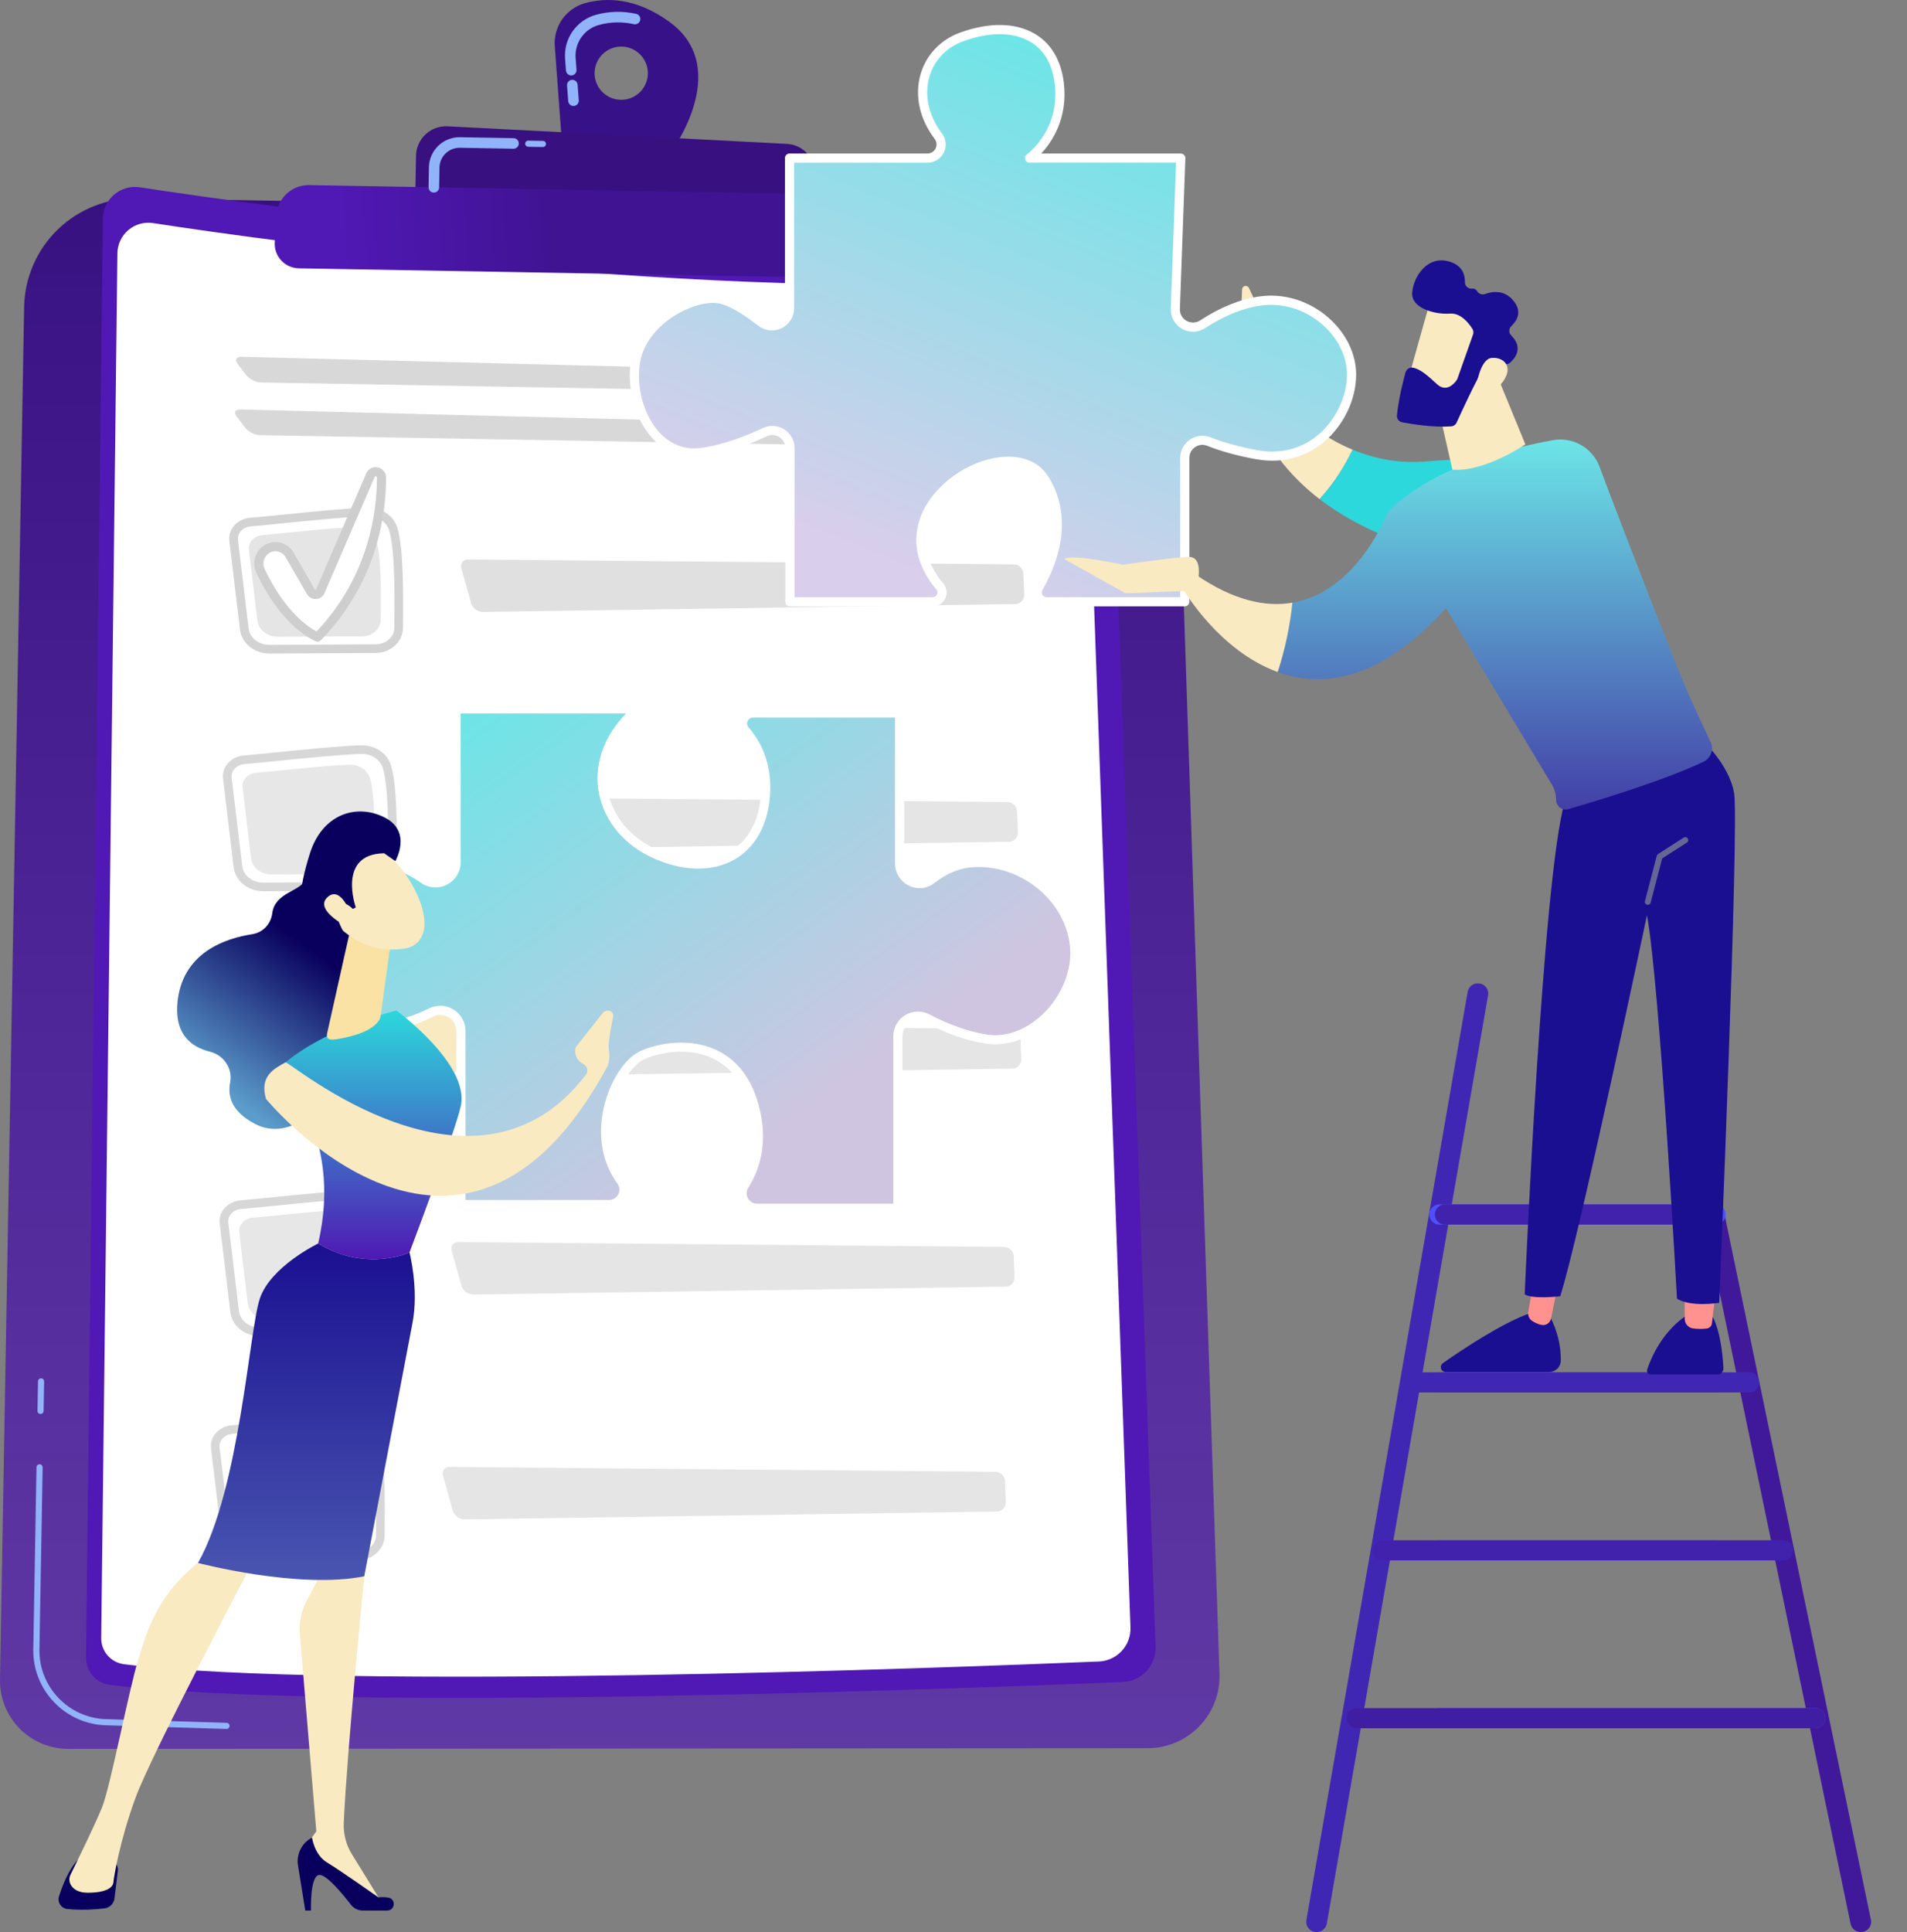 <svg width="390" height="395" viewBox="0 0 390 395" fill="none" xmlns="http://www.w3.org/2000/svg">
<rect x="0" y="0" width="390" height="395" fill="#808080" stroke="none"/>
<g clip-path="url(#clip0_423:144)">
<path d="M27.973 40.545L220.496 43.922C225.61 44.012 230.495 46.06 234.14 49.644C237.785 53.228 239.913 58.074 240.083 63.181L249.393 342.234C249.458 344.203 249.127 346.166 248.418 348.004C247.709 349.843 246.638 351.52 245.267 352.936C243.896 354.353 242.254 355.479 240.438 356.249C238.623 357.019 236.671 357.416 234.698 357.417L13.971 357.558C12.116 357.56 10.279 357.191 8.568 356.476C6.857 355.76 5.306 354.711 4.005 353.39C2.705 352.068 1.681 350.501 0.993 348.78C0.306 347.06 -0.031 345.219 0.001 343.366L4.934 62.767C4.985 59.797 5.622 56.866 6.808 54.142C7.994 51.417 9.705 48.953 11.845 46.889C13.984 44.825 16.509 43.203 19.277 42.114C22.044 41.026 24.999 40.493 27.973 40.545Z" fill="url(#paint0_linear_423:144)"/>
<path d="M46.298 353.48L21.613 352.729C13.304 352.475 6.663 345.516 6.809 337.213L7.463 299.978C7.465 299.895 7.482 299.814 7.515 299.738C7.548 299.663 7.596 299.594 7.655 299.537C7.715 299.48 7.785 299.435 7.862 299.404C7.939 299.374 8.021 299.359 8.103 299.361C8.269 299.366 8.427 299.435 8.542 299.555C8.658 299.674 8.722 299.834 8.721 300L8.066 337.234C7.925 344.855 14.027 351.24 21.652 351.473L46.337 352.225C46.419 352.227 46.501 352.246 46.576 352.28C46.651 352.313 46.719 352.362 46.776 352.422C46.832 352.482 46.877 352.553 46.906 352.63C46.935 352.707 46.948 352.789 46.946 352.872C46.943 352.954 46.925 353.035 46.891 353.11C46.857 353.186 46.809 353.253 46.748 353.31C46.688 353.366 46.618 353.411 46.54 353.44C46.463 353.469 46.381 353.483 46.298 353.48Z" fill="#91B3FA"/>
<path d="M8.275 289.082C8.11 289.078 7.953 289.008 7.838 288.889C7.724 288.77 7.661 288.61 7.664 288.444L7.77 282.414C7.771 282.331 7.789 282.25 7.821 282.174C7.854 282.099 7.902 282.03 7.961 281.973C8.021 281.915 8.091 281.87 8.168 281.84C8.245 281.81 8.327 281.796 8.41 281.797C8.576 281.801 8.733 281.87 8.849 281.99C8.964 282.109 9.027 282.269 9.024 282.435L8.918 288.466C8.917 288.548 8.899 288.63 8.867 288.705C8.834 288.781 8.786 288.85 8.727 288.907C8.667 288.964 8.597 289.009 8.52 289.039C8.443 289.069 8.361 289.084 8.278 289.082H8.275Z" fill="#91B3FA"/>
<path d="M28.605 38.295C54.832 42.318 145.047 54.918 219.896 50.498C220.705 50.447 221.517 50.56 222.283 50.828C223.048 51.097 223.752 51.516 224.353 52.06C224.954 52.605 225.44 53.264 225.782 53.999C226.123 54.734 226.314 55.53 226.343 56.34L236.321 336.649C236.387 338.495 235.72 340.292 234.464 341.648C233.208 343.004 231.466 343.808 229.618 343.884C198.147 345.191 68.546 350.104 22.456 344.463C21.101 344.296 19.856 343.635 18.958 342.608C18.061 341.581 17.575 340.259 17.592 338.896L21.03 44.715C21.04 43.775 21.253 42.847 21.654 41.996C22.054 41.144 22.633 40.389 23.351 39.78C24.069 39.171 24.91 38.724 25.816 38.468C26.723 38.211 27.674 38.153 28.605 38.295Z" fill="#5018B4"/>
<path d="M31.292 45.609C56.533 49.48 143.35 61.606 215.38 57.352C216.159 57.304 216.94 57.413 217.677 57.672C218.413 57.93 219.091 58.333 219.669 58.857C220.247 59.381 220.715 60.015 221.044 60.722C221.373 61.429 221.557 62.195 221.585 62.975L231.193 332.728C231.257 334.504 230.614 336.234 229.405 337.538C228.196 338.843 226.52 339.617 224.742 339.691C194.456 340.949 69.746 345.676 25.38 340.247C24.076 340.086 22.876 339.45 22.012 338.46C21.149 337.471 20.681 336.197 20.699 334.884L24.008 51.779C24.02 50.875 24.225 49.984 24.611 49.166C24.996 48.348 25.553 47.622 26.243 47.037C26.934 46.452 27.742 46.022 28.613 45.776C29.483 45.529 30.397 45.472 31.292 45.609Z" fill="white"/>
<path opacity="0.6" d="M212.914 80.994C213.155 81.001 213.394 80.958 213.617 80.867C213.84 80.777 214.042 80.641 214.21 80.469C214.377 80.296 214.507 80.091 214.591 79.865C214.675 79.64 214.711 79.4 214.697 79.159V79.018C214.665 78.513 214.446 78.037 214.083 77.683C213.721 77.329 213.24 77.122 212.733 77.1L49.315 72.946C48.285 72.919 47.956 73.567 48.583 74.382L50.348 76.678C50.983 77.494 52.333 78.177 53.364 78.196L212.914 80.994Z" fill="#BEBEBE"/>
<path opacity="0.6" d="M49.125 83.717C48.095 83.69 47.766 84.338 48.393 85.153L50.158 87.45C50.787 88.272 52.143 88.95 53.175 88.967L212.723 91.765C212.964 91.772 213.204 91.729 213.427 91.639C213.65 91.549 213.852 91.413 214.02 91.24C214.188 91.068 214.318 90.862 214.402 90.637C214.486 90.411 214.522 90.171 214.508 89.93V89.789C214.475 89.284 214.257 88.808 213.894 88.454C213.531 88.1 213.051 87.893 212.544 87.871L49.125 83.717Z" fill="#BEBEBE"/>
<path d="M75.589 182.101H75.528L53.859 182.215C50.735 182.23 48.127 180.121 47.783 177.308L45.614 159.177C45.551 158.639 45.599 158.093 45.754 157.574C45.909 157.054 46.168 156.572 46.516 156.155C46.928 155.664 47.435 155.261 48.007 154.969C48.578 154.676 49.202 154.501 49.842 154.453C51.669 154.302 54.182 154.051 56.949 153.775C62.972 153.172 69.799 152.489 73.813 152.38H73.902C76.775 152.338 79.271 154.051 79.995 156.57C81.189 160.729 81.206 168.626 81.115 177.034C81.085 179.795 78.613 182.055 75.589 182.101ZM49.994 156.215C49.591 156.242 49.197 156.35 48.836 156.531C48.474 156.713 48.153 156.964 47.891 157.272C47.695 157.505 47.548 157.775 47.46 158.066C47.371 158.357 47.342 158.663 47.375 158.965L49.551 177.096C49.78 179.018 51.63 180.458 53.854 180.447L75.526 180.334H75.568C77.639 180.303 79.333 178.821 79.353 177.016C79.442 168.738 79.428 160.983 78.301 157.052C77.802 155.311 75.899 154.04 73.868 154.144C69.912 154.252 62.828 154.961 57.131 155.53C54.353 155.812 51.828 156.061 49.994 156.213V156.215Z" fill="#D7D7D7"/>
<path opacity="0.6" d="M52.344 158.003C56.891 157.625 66.77 156.474 71.461 156.346C73.449 156.292 75.211 157.467 75.7 159.181C76.655 162.512 76.633 169.182 76.567 175.336C76.547 177.18 74.872 178.675 72.806 178.687L55.488 178.777C53.359 178.788 51.569 177.366 51.342 175.477L49.605 160.989C49.429 159.49 50.659 158.143 52.344 158.003Z" fill="#D7D7D7"/>
<path opacity="0.6" d="M94.426 162.975C93.395 162.966 92.779 163.771 93.056 164.761L95.062 171.928C95.344 172.916 96.411 173.719 97.441 173.705L206.353 172.092C206.597 172.088 206.837 172.035 207.061 171.937C207.284 171.839 207.486 171.698 207.654 171.521C207.822 171.344 207.953 171.136 208.04 170.908C208.127 170.68 208.167 170.437 208.158 170.193L207.999 165.865C207.974 165.363 207.76 164.889 207.4 164.538C207.039 164.188 206.559 163.987 206.056 163.977L94.426 162.975Z" fill="#D3D3D3"/>
<path d="M76.882 133.503H76.823L55.151 133.617C52.027 133.633 49.419 131.523 49.076 128.71L46.907 110.579C46.844 110.041 46.892 109.495 47.047 108.976C47.202 108.456 47.461 107.974 47.809 107.557C48.222 107.068 48.729 106.666 49.3 106.375C49.871 106.084 50.495 105.91 51.135 105.864C52.961 105.712 55.475 105.46 58.241 105.184C64.265 104.581 71.092 103.898 75.107 103.789H75.195C78.067 103.747 80.564 105.46 81.289 107.979C82.481 112.139 82.498 120.033 82.409 128.443C82.378 131.197 79.906 133.458 76.882 133.503ZM51.281 107.617C50.878 107.644 50.484 107.752 50.123 107.933C49.761 108.115 49.44 108.367 49.178 108.674C48.981 108.907 48.835 109.177 48.746 109.468C48.658 109.759 48.63 110.065 48.663 110.367L50.842 128.494C51.072 130.416 52.922 131.856 55.146 131.844L76.817 131.732H76.859C78.932 131.7 80.625 130.219 80.644 128.412C80.734 120.136 80.719 112.381 79.592 108.449C79.093 106.709 77.19 105.438 75.16 105.542C71.204 105.649 64.119 106.359 58.422 106.928C55.646 107.212 53.115 107.466 51.281 107.617Z" fill="#D3D3D3"/>
<path opacity="0.6" d="M53.637 109.405C58.189 109.027 68.063 107.877 72.754 107.748C74.742 107.694 76.504 108.869 76.992 110.583C77.948 113.915 77.926 120.584 77.86 126.738C77.84 128.582 76.164 130.078 74.099 130.089L56.781 130.179C54.651 130.19 52.861 128.768 52.635 126.88L50.9 112.391C50.721 110.892 51.951 109.545 53.637 109.405Z" fill="#D3D3D3"/>
<path opacity="0.6" d="M95.719 114.381C94.688 114.373 94.072 115.176 94.349 116.168L96.355 123.334C96.638 124.322 97.704 125.125 98.734 125.11L207.646 123.498C207.89 123.494 208.13 123.442 208.354 123.344C208.577 123.246 208.779 123.104 208.947 122.927C209.115 122.751 209.246 122.542 209.333 122.314C209.42 122.086 209.46 121.844 209.451 121.6L209.292 117.272C209.268 116.769 209.054 116.295 208.693 115.945C208.332 115.594 207.852 115.393 207.349 115.383L95.719 114.381Z" fill="#CBCBCB"/>
<path d="M54.601 112.239C54.979 112.009 55.4 111.858 55.838 111.793C56.276 111.728 56.723 111.751 57.152 111.86C57.581 111.97 57.984 112.164 58.336 112.432C58.689 112.699 58.985 113.034 59.207 113.417L63.595 121.006C63.694 121.177 63.838 121.318 64.013 121.412C64.187 121.506 64.384 121.55 64.582 121.538C64.779 121.527 64.97 121.461 65.132 121.347C65.294 121.234 65.421 121.077 65.5 120.896L75.75 97.163C76.262 95.979 78.021 96.352 78.021 97.641C78.021 104.852 76.307 118.587 64.945 130.23C64.945 130.23 58.551 127.856 53.265 116.704C52.897 115.927 52.83 115.04 53.076 114.216C53.323 113.392 53.866 112.687 54.601 112.239Z" fill="url(#paint1_linear_423:144)"/>
<path d="M64.945 131.175C64.833 131.176 64.722 131.156 64.617 131.118C64.341 131.014 57.805 128.48 52.419 117.115C51.947 116.128 51.859 115.001 52.173 113.953C52.486 112.905 53.178 112.011 54.115 111.444C54.6 111.149 55.139 110.953 55.702 110.868C56.264 110.784 56.837 110.813 57.388 110.953C57.938 111.093 58.456 111.342 58.909 111.685C59.362 112.027 59.742 112.457 60.026 112.949L64.406 120.538C64.418 120.56 64.435 120.578 64.457 120.59C64.479 120.601 64.503 120.606 64.528 120.603C64.552 120.604 64.576 120.596 64.596 120.582C64.616 120.568 64.632 120.548 64.639 120.524L74.89 96.795C75.076 96.343 75.417 95.971 75.851 95.745C76.286 95.519 76.786 95.453 77.264 95.56C77.745 95.656 78.177 95.916 78.487 96.297C78.796 96.677 78.963 97.153 78.959 97.643C78.959 104.954 77.223 118.993 65.616 130.886C65.529 130.977 65.425 131.049 65.31 131.099C65.194 131.149 65.07 131.175 64.945 131.175ZM55.088 113.039C54.549 113.366 54.151 113.881 53.971 114.485C53.79 115.089 53.841 115.738 54.113 116.306C58.295 125.131 63.139 128.265 64.733 129.101C75.462 117.786 77.083 104.571 77.084 97.643C77.09 97.583 77.072 97.523 77.035 97.477C76.997 97.43 76.942 97.4 76.882 97.393C76.855 97.385 76.827 97.381 76.799 97.384C76.77 97.386 76.743 97.394 76.718 97.407C76.693 97.42 76.67 97.438 76.652 97.46C76.634 97.482 76.621 97.507 76.612 97.534L66.36 121.264C66.213 121.605 65.974 121.898 65.669 122.111C65.365 122.324 65.007 122.448 64.636 122.47C64.264 122.491 63.895 122.409 63.568 122.233C63.24 122.057 62.969 121.793 62.783 121.471L58.396 113.886C58.237 113.61 58.025 113.369 57.771 113.177C57.518 112.985 57.229 112.845 56.92 112.767C56.612 112.688 56.291 112.671 55.977 112.718C55.662 112.765 55.36 112.874 55.088 113.039Z" fill="#CECECE"/>
<path d="M76.275 228.487H76.214L54.544 228.598C51.42 228.615 48.81 226.506 48.468 223.693L46.294 205.562C46.231 205.024 46.279 204.478 46.434 203.959C46.589 203.439 46.848 202.957 47.196 202.54C47.609 202.051 48.116 201.649 48.687 201.358C49.258 201.067 49.882 200.893 50.522 200.847C52.348 200.694 54.862 200.443 57.628 200.167C63.652 199.564 70.479 198.881 74.493 198.771H74.582C77.454 198.728 79.951 200.442 80.674 202.961C81.868 207.12 81.885 215.016 81.795 223.425C81.774 226.181 79.301 228.442 76.275 228.487ZM50.677 202.601C50.273 202.628 49.88 202.736 49.518 202.918C49.157 203.099 48.836 203.351 48.573 203.658C48.377 203.891 48.231 204.161 48.142 204.452C48.053 204.743 48.025 205.049 48.057 205.352L50.233 223.483C50.464 225.405 52.313 226.844 54.537 226.833L76.208 226.72H76.251C78.322 226.689 80.016 225.209 80.036 223.401C80.125 215.125 80.111 207.37 78.983 203.438C78.483 201.696 76.581 200.449 74.551 200.531C70.595 200.638 63.509 201.348 57.812 201.917C55.036 202.199 52.511 202.447 50.677 202.6V202.601Z" fill="white"/>
<path opacity="0.6" d="M53.032 204.389C57.579 204.011 67.458 202.861 72.149 202.734C74.137 202.679 75.897 203.853 76.387 205.568C77.343 208.9 77.321 215.568 77.255 221.723C77.235 223.566 75.559 225.063 73.494 225.073L56.179 225.168C54.048 225.179 52.259 223.756 52.033 221.869L50.295 207.38C50.116 205.877 51.345 204.529 53.032 204.389Z" fill="white"/>
<path opacity="0.6" d="M95.114 209.361C94.083 209.351 93.467 210.156 93.744 211.148L95.75 218.314C96.032 219.302 97.098 220.105 98.129 220.09L207.041 218.478C207.285 218.474 207.526 218.422 207.749 218.324C207.973 218.225 208.175 218.084 208.343 217.907C208.511 217.73 208.642 217.522 208.728 217.293C208.815 217.065 208.855 216.822 208.846 216.579L208.687 212.25C208.662 211.748 208.448 211.274 208.087 210.924C207.727 210.573 207.247 210.373 206.744 210.362L95.114 209.361Z" fill="#D3D3D3"/>
<path d="M74.908 273.06H74.85L53.179 273.173C50.056 273.19 47.447 271.08 47.111 268.267L44.935 250.136C44.872 249.598 44.92 249.053 45.075 248.533C45.23 248.014 45.489 247.531 45.836 247.115C46.249 246.624 46.756 246.22 47.328 245.928C47.899 245.636 48.523 245.46 49.163 245.413C50.988 245.262 53.5 245.01 56.263 244.734C61.99 244.161 69.121 243.448 73.135 243.34C75.986 243.283 78.586 244.981 79.316 247.527C80.509 251.686 80.527 259.581 80.437 267.991C80.407 270.752 77.932 273.01 74.908 273.06ZM49.31 247.173C48.907 247.2 48.513 247.308 48.151 247.489C47.79 247.671 47.469 247.923 47.207 248.231C47.01 248.464 46.863 248.734 46.775 249.025C46.686 249.316 46.658 249.622 46.691 249.925L48.864 268.057C49.094 269.978 50.945 271.419 53.168 271.406L74.84 271.294C76.882 271.228 78.648 269.793 78.668 267.975C78.757 259.698 78.743 251.944 77.615 248.012C77.115 246.271 75.213 245.049 73.181 245.105C69.225 245.211 62.137 245.921 56.437 246.491C53.664 246.773 51.142 247.02 49.309 247.173H49.31Z" fill="#D7D7D7"/>
<path opacity="0.6" d="M51.664 248.961C56.212 248.584 66.09 247.434 70.781 247.305C72.769 247.252 74.531 248.426 75.02 250.141C75.975 253.471 75.954 260.14 75.889 266.296C75.869 268.139 74.193 269.635 72.126 269.646L54.808 269.736C52.679 269.748 50.89 268.325 50.664 266.437L48.926 251.948C48.749 250.45 49.979 249.102 51.664 248.961Z" fill="#D7D7D7"/>
<path opacity="0.6" d="M93.747 253.934C92.715 253.926 92.099 254.729 92.377 255.721L94.384 262.887C94.666 263.875 95.732 264.678 96.763 264.663L205.673 263.051C205.917 263.047 206.158 262.995 206.381 262.897C206.605 262.799 206.807 262.657 206.975 262.48C207.143 262.304 207.274 262.095 207.36 261.867C207.447 261.639 207.487 261.397 207.479 261.153L207.321 256.823C207.296 256.321 207.082 255.847 206.721 255.497C206.36 255.147 205.879 254.946 205.376 254.936L93.747 253.934Z" fill="#D3D3D3"/>
<path d="M73.129 319.03H73.07L51.399 319.143C48.276 319.158 45.666 317.05 45.33 314.237L43.156 296.106C43.093 295.568 43.141 295.023 43.295 294.504C43.45 293.985 43.709 293.502 44.056 293.086C44.468 292.595 44.975 292.191 45.547 291.899C46.118 291.606 46.743 291.431 47.383 291.384C49.21 291.233 51.724 290.981 54.49 290.704C60.513 290.101 67.341 289.418 71.355 289.31C74.299 289.31 76.807 290.952 77.536 293.497C78.73 297.656 78.747 305.552 78.656 313.961C78.627 316.724 76.153 318.985 73.129 319.03ZM47.53 293.144C47.127 293.171 46.732 293.279 46.371 293.461C46.01 293.643 45.688 293.895 45.426 294.203C45.23 294.435 45.083 294.705 44.995 294.996C44.906 295.288 44.877 295.594 44.911 295.896L47.087 314.028C47.315 315.949 49.166 317.389 51.39 317.377L73.061 317.264H73.104C75.175 317.233 76.869 315.753 76.889 313.947C76.978 305.669 76.964 297.914 75.836 293.982C75.336 292.241 73.434 291.038 71.404 291.075C67.448 291.182 60.364 291.892 54.665 292.461C51.889 292.743 49.364 292.992 47.53 293.144Z" fill="#D7D7D7"/>
<path opacity="0.6" d="M49.884 294.932C54.432 294.554 64.31 293.404 69.002 293.277C70.99 293.222 72.751 294.396 73.241 296.112C74.196 299.443 74.175 306.111 74.108 312.266C74.089 314.11 72.413 315.606 70.347 315.616L53.029 315.706C50.898 315.718 49.11 314.295 48.884 312.408L47.146 297.918C46.969 296.42 48.198 295.072 49.884 294.932Z" fill="white"/>
<path opacity="0.6" d="M91.966 299.906C90.936 299.896 90.319 300.7 90.597 301.692L92.603 308.859C92.886 309.847 93.951 310.65 94.983 310.634L203.894 309.023C204.138 309.019 204.379 308.966 204.603 308.868C204.826 308.77 205.028 308.628 205.196 308.451C205.364 308.274 205.495 308.066 205.582 307.838C205.668 307.61 205.708 307.367 205.7 307.123L205.54 302.795C205.516 302.293 205.301 301.819 204.941 301.468C204.58 301.118 204.1 300.917 203.597 300.906L91.966 299.906Z" fill="#D3D3D3"/>
<path d="M136.843 4.429C129.973 -0.525 123.925 -0.535 119.646 0.645C117.754 1.172 116.103 2.338 114.975 3.944C113.847 5.55 113.311 7.498 113.459 9.454L114.943 29.495L136.747 31.82C136.747 31.82 150.311 14.145 136.843 4.429ZM126.953 20.407C125.875 20.389 124.828 20.051 123.942 19.437C123.057 18.824 122.374 17.962 121.979 16.96C121.584 15.959 121.495 14.863 121.724 13.811C121.953 12.759 122.488 11.799 123.264 11.051C124.039 10.304 125.018 9.803 126.079 9.611C127.139 9.42 128.233 9.547 129.221 9.976C130.209 10.405 131.047 11.117 131.63 12.022C132.213 12.928 132.514 13.985 132.495 15.061C132.483 15.776 132.33 16.481 132.044 17.136C131.759 17.792 131.347 18.385 130.832 18.881C130.318 19.378 129.71 19.768 129.045 20.03C128.379 20.291 127.668 20.42 126.953 20.407Z" fill="url(#paint2_linear_423:144)"/>
<path d="M116.893 21.603C116.702 21.528 116.536 21.401 116.414 21.236C116.292 21.072 116.219 20.876 116.204 20.671L115.968 17.479C115.957 17.337 115.975 17.195 116.02 17.06C116.064 16.925 116.135 16.801 116.228 16.693C116.321 16.586 116.434 16.498 116.561 16.434C116.688 16.37 116.826 16.332 116.968 16.322C117.11 16.311 117.252 16.329 117.387 16.373C117.522 16.418 117.647 16.489 117.755 16.581C117.862 16.674 117.95 16.787 118.014 16.914C118.078 17.041 118.116 17.179 118.127 17.321L118.363 20.513C118.375 20.695 118.342 20.877 118.266 21.042C118.189 21.207 118.073 21.351 117.926 21.459C117.78 21.568 117.609 21.638 117.428 21.662C117.247 21.687 117.063 21.666 116.893 21.601V21.603ZM116.431 15.346C116.24 15.273 116.073 15.146 115.951 14.981C115.829 14.817 115.757 14.621 115.742 14.416L115.562 11.993C115.416 10.003 115.964 8.023 117.112 6.389C118.26 4.756 119.938 3.569 121.862 3.03C124.557 2.285 127.394 2.218 130.121 2.837C130.398 2.902 130.637 3.074 130.788 3.315C130.939 3.556 130.989 3.847 130.927 4.124C130.865 4.401 130.696 4.643 130.457 4.797C130.218 4.951 129.927 5.005 129.649 4.947C127.27 4.406 124.794 4.464 122.443 5.115C121 5.519 119.742 6.41 118.882 7.635C118.021 8.861 117.612 10.347 117.724 11.839L117.903 14.264C117.924 14.55 117.831 14.832 117.644 15.049C117.456 15.266 117.191 15.4 116.904 15.421C116.743 15.431 116.582 15.406 116.431 15.346Z" fill="#91B3FA"/>
<path d="M84.903 41.911L85.08 31.849C85.094 31.025 85.275 30.212 85.61 29.459C85.946 28.706 86.43 28.028 87.033 27.466C87.636 26.904 88.347 26.469 89.122 26.187C89.897 25.905 90.721 25.781 91.545 25.824L160.957 29.421C162.444 29.498 163.849 30.126 164.896 31.183C165.944 32.239 166.56 33.647 166.623 35.133L167.033 44.812L84.903 41.911Z" fill="url(#paint3_linear_423:144)"/>
<path d="M63.205 37.847L184.659 39.975C186.774 40.011 188.809 40.793 190.403 42.182C191.998 43.571 193.05 45.478 193.374 47.566L193.467 48.162C193.639 49.271 193.566 50.405 193.254 51.483C192.941 52.562 192.397 53.559 191.658 54.405C190.919 55.251 190.004 55.925 188.977 56.381C187.95 56.837 186.835 57.063 185.711 57.043L61.107 54.857C60.428 54.845 59.759 54.696 59.14 54.418C58.521 54.14 57.965 53.74 57.505 53.241C57.046 52.742 56.693 52.156 56.467 51.516C56.241 50.877 56.147 50.199 56.191 49.522L56.557 43.958C56.667 42.281 57.419 40.711 58.657 39.573C59.895 38.436 61.523 37.817 63.205 37.847Z" fill="url(#paint4_linear_423:144)"/>
<path d="M108.024 30.008C107.858 30.005 107.699 29.935 107.584 29.814C107.469 29.694 107.406 29.533 107.41 29.366C107.414 29.2 107.483 29.041 107.604 28.926C107.725 28.811 107.886 28.749 108.053 28.752L111.04 28.805C111.122 28.805 111.204 28.822 111.28 28.854C111.357 28.887 111.425 28.934 111.483 28.994C111.541 29.053 111.586 29.123 111.615 29.2C111.645 29.277 111.66 29.36 111.657 29.442C111.654 29.609 111.585 29.768 111.465 29.884C111.345 30 111.184 30.063 111.017 30.061L108.03 30.008H108.024Z" fill="#91B3FA"/>
<path d="M88.337 39.3C88.13 39.22 87.953 39.079 87.829 38.895C87.706 38.711 87.642 38.494 87.646 38.273L87.716 34.201C87.746 32.542 88.434 30.962 89.63 29.809C90.825 28.656 92.43 28.025 94.091 28.054L105.073 28.246C105.354 28.259 105.618 28.382 105.811 28.587C106.003 28.793 106.108 29.065 106.103 29.346C106.098 29.627 105.984 29.895 105.784 30.094C105.585 30.292 105.316 30.405 105.034 30.409L94.053 30.216C92.966 30.198 91.916 30.611 91.134 31.366C90.352 32.12 89.901 33.154 89.881 34.239L89.809 38.312C89.803 38.599 89.684 38.872 89.478 39.071C89.271 39.27 88.994 39.379 88.707 39.374C88.58 39.37 88.455 39.346 88.337 39.3Z" fill="#91B3FA"/>
<path d="M133.174 176.238C133.174 176.238 105.866 205.26 79.754 206.849C79.754 206.849 81.937 221.576 85.375 223.875C85.375 223.875 120.911 204.265 133.53 181.178L133.174 176.238Z" fill="url(#paint5_linear_423:144)"/>
<path d="M152.24 242.336C154.42 238.898 156.233 233.551 154.267 226.222C150.503 212.185 137.705 212.937 131.432 215.695C126.147 218.018 119.973 231.722 127.005 241.381C128.49 243.421 127.083 246.278 124.557 246.278H94.264V210.796C94.264 207.666 90.977 205.604 88.174 207.003C84.28 208.927 80.053 210.091 75.722 210.431C63.677 211.434 57.968 200.906 58.564 190.379C59.081 181.248 72.364 169.855 86.681 179.748C89.471 181.676 93.285 179.645 93.285 176.256V144.937H130.427C118.885 154.638 121.896 168.823 133.44 174.337C144.983 179.851 155.522 175.339 156.525 162.807C157.042 156.354 154.75 152.027 152.405 149.349C152.128 149.039 151.946 148.655 151.883 148.245C151.819 147.834 151.875 147.414 152.046 147.035C152.216 146.655 152.492 146.333 152.842 146.108C153.191 145.882 153.598 145.762 154.014 145.763H183.981V176.518C183.981 179.889 187.89 181.88 190.531 179.789C192.826 177.966 195.714 176.516 199.185 176.343C209.217 175.842 218.76 183.361 219.763 193.387C220.766 203.413 211.232 213.941 201.696 212.439C197.174 211.734 192.878 209.919 189.61 208.215C188.986 207.89 188.289 207.731 187.586 207.753C186.882 207.776 186.197 207.979 185.595 208.343C184.994 208.708 184.497 209.222 184.152 209.834C183.807 210.447 183.627 211.138 183.627 211.841V247.03H154.832C154.284 247.032 153.744 246.886 153.271 246.608C152.798 246.331 152.408 245.931 152.143 245.451C151.878 244.971 151.747 244.428 151.764 243.88C151.781 243.332 151.945 242.799 152.24 242.336Z" fill="url(#paint6_linear_423:144)"/>
<path d="M183.628 247.963H154.832C154.116 247.965 153.412 247.775 152.794 247.412C152.176 247.049 151.667 246.527 151.321 245.901C150.974 245.274 150.803 244.566 150.824 243.851C150.845 243.135 151.058 242.439 151.441 241.834C153.377 238.784 155.28 233.648 153.356 226.465C152.042 221.562 149.496 218.176 145.791 216.401C140.973 214.093 135.245 215.039 131.803 216.552C129.693 217.479 126.858 221.026 125.505 226.008C124.641 229.203 123.785 235.376 127.757 240.826C128.2 241.428 128.467 242.141 128.528 242.886C128.589 243.63 128.441 244.377 128.102 245.043C127.769 245.697 127.26 246.246 126.634 246.629C126.007 247.011 125.286 247.212 124.551 247.209H94.264C94.015 247.209 93.777 247.111 93.601 246.935C93.426 246.76 93.327 246.522 93.327 246.274V210.797C93.329 210.233 93.186 209.679 92.912 209.187C92.637 208.695 92.241 208.282 91.76 207.987C91.289 207.694 90.75 207.527 90.195 207.502C89.64 207.477 89.088 207.596 88.592 207.846C84.593 209.827 80.251 211.024 75.8 211.374C70.865 211.785 66.55 210.345 63.324 207.208C59.376 203.369 57.248 197.062 57.629 190.336C57.925 185.094 62.018 179.536 67.581 176.82C71.191 175.058 78.544 172.995 87.221 178.987C87.706 179.329 88.278 179.529 88.871 179.564C89.465 179.599 90.056 179.468 90.579 179.186C91.117 178.912 91.568 178.494 91.881 177.978C92.194 177.462 92.357 176.87 92.352 176.266V144.937C92.352 144.689 92.451 144.45 92.627 144.274C92.803 144.099 93.041 144 93.29 144H130.427C130.62 143.999 130.808 144.058 130.966 144.168C131.124 144.278 131.244 144.434 131.31 144.614C131.376 144.795 131.385 144.992 131.335 145.177C131.285 145.363 131.179 145.529 131.032 145.653C125.909 149.958 123.477 155.391 124.185 160.928C124.86 166.229 128.472 170.926 133.844 173.489C139.57 176.226 145.206 176.443 149.307 174.085C152.941 171.994 155.172 167.962 155.591 162.729C156.096 156.428 153.754 152.308 151.7 149.961C151.304 149.516 151.045 148.966 150.955 148.378C150.865 147.789 150.947 147.187 151.192 146.644C151.436 146.101 151.833 145.64 152.334 145.317C152.835 144.995 153.418 144.823 154.014 144.824H183.981C184.104 144.824 184.226 144.848 184.34 144.895C184.454 144.942 184.557 145.011 184.644 145.098C184.731 145.185 184.8 145.288 184.848 145.401C184.895 145.515 184.919 145.637 184.919 145.76V176.515C184.918 177.117 185.089 177.708 185.411 178.217C185.734 178.727 186.195 179.134 186.74 179.391C187.25 179.65 187.825 179.755 188.394 179.696C188.963 179.636 189.502 179.413 189.948 179.054C192.79 176.796 195.882 175.566 199.131 175.404C209.967 174.858 219.647 182.884 220.688 193.291C221.231 198.706 218.839 204.646 214.445 208.791C210.63 212.386 205.932 214.05 201.542 213.358C197.654 212.746 193.488 211.292 189.169 209.04C188.688 208.788 188.151 208.665 187.608 208.682C187.066 208.7 186.537 208.856 186.073 209.138C185.609 209.419 185.226 209.815 184.961 210.287C184.695 210.76 184.556 211.293 184.557 211.835V247.025C184.558 247.272 184.461 247.51 184.286 247.685C184.112 247.861 183.875 247.961 183.628 247.963ZM153.031 242.836C152.826 243.157 152.712 243.527 152.7 243.907C152.688 244.288 152.779 244.665 152.964 244.998C153.148 245.331 153.419 245.608 153.748 245.8C154.077 245.993 154.451 246.093 154.832 246.09H182.691V211.838C182.69 210.975 182.912 210.127 183.336 209.374C183.759 208.622 184.37 207.992 185.108 207.544C185.847 207.096 186.689 206.846 187.552 206.818C188.416 206.789 189.272 206.984 190.038 207.383C194.179 209.541 198.148 210.931 201.836 211.512C205.651 212.115 209.775 210.626 213.159 207.433C217.139 203.678 219.311 198.331 218.825 193.48C217.896 184.213 208.922 176.804 199.226 177.277C196.369 177.418 193.638 178.512 191.109 180.523C190.387 181.099 189.515 181.458 188.596 181.558C187.677 181.658 186.749 181.495 185.919 181.087C185.055 180.678 184.326 180.032 183.815 179.224C183.305 178.416 183.036 177.48 183.038 176.525V146.7H154.014C153.781 146.695 153.551 146.76 153.354 146.886C153.157 147.011 153.001 147.192 152.907 147.405C152.806 147.622 152.771 147.864 152.808 148.1C152.844 148.337 152.95 148.557 153.112 148.733C155.402 151.351 158.017 155.931 157.459 162.883C156.99 168.748 154.427 173.304 150.243 175.71C145.599 178.382 139.327 178.189 133.034 175.184C127.086 172.34 123.082 167.101 122.326 161.167C121.635 155.756 123.702 150.292 128.037 145.874H94.226V176.258C94.227 177.202 93.968 178.128 93.479 178.936C92.989 179.743 92.287 180.401 91.449 180.838C90.624 181.281 89.691 181.486 88.755 181.429C87.82 181.373 86.919 181.058 86.152 180.519C78.263 175.071 71.646 176.911 68.405 178.493C63.423 180.927 59.761 185.832 59.503 190.433C59.152 196.626 61.07 202.391 64.635 205.858C67.499 208.644 71.202 209.871 75.647 209.5C79.86 209.171 83.971 208.039 87.757 206.166C88.545 205.776 89.419 205.593 90.297 205.636C91.175 205.678 92.028 205.944 92.774 206.407C93.521 206.871 94.136 207.518 94.562 208.286C94.988 209.054 95.21 209.919 95.208 210.797V245.339H124.557C124.946 245.344 125.329 245.239 125.661 245.037C125.994 244.834 126.262 244.542 126.436 244.193C126.62 243.837 126.7 243.437 126.667 243.037C126.633 242.638 126.487 242.256 126.246 241.935C121.817 235.851 122.751 229.042 123.703 225.523C125.071 220.468 128.025 216.175 131.05 214.844C134.857 213.172 141.213 212.134 146.605 214.719C150.825 216.741 153.708 220.532 155.17 225.986C157.27 233.819 155.17 239.476 153.028 242.841L153.031 242.836Z" fill="white"/>
<path d="M67.969 174.974C67.969 174.974 63.143 177.325 62.256 180.013C61.549 182.175 56.206 182.453 55.679 186.706C55.406 188.9 53.78 190.657 51.591 190.993C46.14 191.827 37.745 194.663 36.395 204.11C35.369 211.326 39.051 214.061 42.917 215.009C45.756 215.704 47.642 218.463 47.068 221.325C46.517 224.071 47.338 227.252 52.101 229.754C62.773 235.38 73.436 216.429 73.436 216.429L75.62 183.341L67.969 174.974Z" fill="url(#paint7_linear_423:144)"/>
<path d="M24.103 382.451L23.413 388.121C23.351 388.644 23.114 389.131 22.74 389.502C22.367 389.874 21.879 390.11 21.356 390.171C19.536 390.378 16.616 390.594 13.757 390.289C13.463 390.256 13.179 390.158 12.927 390.002C12.674 389.846 12.46 389.636 12.299 389.387C12.137 389.138 12.033 388.857 11.994 388.563C11.955 388.269 11.981 387.97 12.072 387.688C12.768 385.499 14.043 382.212 15.88 380.279H22.177C22.451 380.279 22.723 380.337 22.973 380.449C23.224 380.562 23.448 380.726 23.63 380.931C23.812 381.137 23.948 381.378 24.03 381.64C24.111 381.902 24.136 382.179 24.103 382.451Z" fill="url(#paint8_linear_423:144)"/>
<path d="M73.43 316.021L74.493 322.267C74.493 322.267 70.934 358.282 70.301 372.689C70.203 374.946 70.786 377.181 71.974 379.104L78.162 389.144L62.428 379.872L62.114 377.954L64.69 374.426L61.32 334.071C61.123 331.701 61.614 329.324 62.733 327.225L65.983 321.12L73.43 316.021Z" fill="#FAEAC2"/>
<path d="M79.2 390.6H74.178C73.714 390.601 73.256 390.496 72.84 390.292C72.423 390.088 72.059 389.791 71.776 389.424C70.211 387.393 66.972 383.43 65.418 383.327C63.331 383.186 63.598 390.6 63.598 390.6H62.428L60.946 381.389C60.764 380.26 60.943 379.101 61.457 378.078C61.971 377.055 62.794 376.22 63.81 375.691C63.81 375.691 64.286 379.219 66.873 380.771C69.46 382.324 77.401 387.913 77.401 387.913C78.08 387.834 78.767 387.852 79.441 387.968C81.029 388.257 80.809 390.6 79.2 390.6Z" fill="url(#paint9_linear_423:144)"/>
<path d="M51.883 318.988C51.883 318.988 31.03 358.504 27.723 367.522C24.415 376.54 23.247 384.068 23.201 384.781C23.132 385.894 21.746 386.963 17.923 386.963C15.945 386.963 14.984 386.174 14.512 385.41C14.316 385.087 14.205 384.72 14.19 384.343C14.175 383.966 14.257 383.591 14.427 383.254C15.634 380.816 19.461 373.023 20.88 369.488C22.575 365.268 26.214 346.144 28.21 339.495C30.207 332.846 32.464 325.633 41.161 318.989C41.154 318.988 47.123 313.148 51.883 318.988Z" fill="url(#paint10_linear_423:144)"/>
<path d="M65.058 254.24C70.437 231.472 56.809 218.595 56.809 218.595C65.408 210.351 81.074 206.599 81.074 206.599C81.074 206.599 96.024 217.516 94.251 226.061C93.211 231.068 83.743 256.058 83.743 256.058C83.743 256.058 74.988 260.202 65.058 254.24Z" fill="url(#paint11_linear_423:144)"/>
<path d="M53.131 265.516C55.32 258.929 65.058 254.24 65.058 254.24C74.987 260.197 83.743 256.058 83.743 256.058C83.743 256.058 85.706 263.555 84.351 270.522C82.996 277.49 74.493 322.265 74.493 322.265C61.096 324.976 40.491 319.537 40.491 319.537C49.025 304.406 50.941 272.104 53.131 265.516Z" fill="url(#paint12_linear_423:144)"/>
<path d="M71.301 191.558L66.921 211.175C66.497 212.902 68.08 212.62 69.829 212.29C72.694 211.751 76.388 210.64 77.621 208.413C77.741 208.182 77.817 207.932 77.846 207.673L79.724 194.067C79.796 193.542 79.696 193.007 79.438 192.543C79.18 192.08 78.778 191.713 78.292 191.497L74.665 189.891C74.337 189.747 73.982 189.677 73.624 189.686C73.266 189.694 72.914 189.781 72.594 189.94C72.273 190.099 71.991 190.326 71.767 190.606C71.544 190.885 71.385 191.21 71.301 191.558Z" fill="url(#paint13_linear_423:144)"/>
<path d="M54.392 224.66C54.392 224.66 94.397 273.454 124.286 217.897C124.286 217.897 124.859 216.477 124.502 214.425C124.319 213.39 125.006 209.718 125.382 207.843C125.41 207.7 125.409 207.554 125.377 207.412C125.345 207.27 125.283 207.137 125.197 207.021C125.11 206.904 124.999 206.808 124.873 206.737C124.746 206.666 124.605 206.622 124.461 206.609C124.224 206.586 123.986 206.623 123.768 206.717C123.549 206.81 123.358 206.957 123.212 207.144L117.752 214.089C117.554 214.755 117.602 215.469 117.885 216.103C118.169 216.737 118.67 217.249 119.298 217.547C119.492 217.638 119.663 217.771 119.799 217.937C119.934 218.102 120.031 218.296 120.082 218.504C120.133 218.712 120.137 218.929 120.094 219.139C120.05 219.348 119.96 219.545 119.831 219.716C97.101 249.479 59.083 216.82 58.386 217.202C55.918 218.561 53.066 220.066 54.392 224.66Z" fill="#FAEAC2"/>
<path d="M76.433 172.874C76.433 172.874 81.612 175.058 85.135 182.535C88.657 190.012 86.026 193.463 82.723 193.937C79.42 194.411 74.479 194.338 69.252 189.508C64.026 184.679 69.7 170.284 76.433 172.874Z" fill="url(#paint14_linear_423:144)"/>
<path d="M72.766 185.518C72.766 185.518 68.858 174.58 78.566 174.45L80.851 176.045C80.851 176.045 84.413 169.976 78.566 167.086C72.72 164.196 65.877 166.582 63.389 174.45C60.901 182.318 60.475 187.585 64.615 191.35C68.755 195.116 70.46 190.847 70.46 190.847C70.46 190.847 68.207 187.318 69.124 185.441C70.041 183.564 72.159 185.831 72.159 185.831L72.766 185.518Z" fill="url(#paint15_linear_423:144)"/>
<path d="M71.677 186.735C71.677 186.735 69.699 181.102 67.065 183.348C64.431 185.595 69.207 188.553 71.078 189.511L71.677 186.735Z" fill="#FAEAC2"/>
<path d="M269.258 395C269.753 395.005 270.234 394.835 270.616 394.521C270.998 394.207 271.256 393.768 271.347 393.282L304.334 203.448C304.378 203.178 304.367 202.902 304.303 202.636C304.24 202.37 304.123 202.119 303.962 201.898C303.8 201.677 303.596 201.491 303.362 201.349C303.127 201.208 302.867 201.114 302.596 201.074C302.048 200.979 301.484 201.104 301.027 201.42C300.569 201.737 300.255 202.221 300.152 202.768L267.159 392.598C267.115 392.868 267.126 393.144 267.189 393.41C267.253 393.676 267.369 393.927 267.531 394.148C267.693 394.368 267.897 394.555 268.131 394.697C268.366 394.838 268.626 394.932 268.897 394.972C269.016 394.99 269.137 395 269.258 395Z" fill="url(#paint16_linear_423:144)"/>
<path d="M380.543 395C380.686 395.001 380.828 394.987 380.967 394.959C381.237 394.911 381.494 394.809 381.724 394.661C381.953 394.512 382.151 394.319 382.306 394.093C382.46 393.868 382.568 393.613 382.623 393.346C382.679 393.078 382.68 392.802 382.627 392.533L343.738 205.168C343.617 204.626 343.287 204.153 342.82 203.851C342.353 203.55 341.785 203.444 341.24 203.557C340.971 203.605 340.714 203.707 340.484 203.856C340.255 204.004 340.057 204.197 339.903 204.423C339.748 204.649 339.64 204.903 339.585 205.171C339.53 205.438 339.529 205.714 339.582 205.983L378.468 393.348C378.571 393.819 378.834 394.241 379.212 394.542C379.59 394.843 380.06 395.005 380.543 395Z" fill="url(#paint17_linear_423:144)"/>
<path d="M294.428 250.362H350.803C351.078 250.369 351.352 250.321 351.609 250.221C351.865 250.121 352.099 249.97 352.296 249.778C352.494 249.586 352.651 249.357 352.758 249.103C352.865 248.85 352.92 248.577 352.92 248.302C352.92 248.027 352.865 247.755 352.758 247.501C352.651 247.248 352.494 247.018 352.296 246.826C352.099 246.634 351.865 246.484 351.609 246.383C351.352 246.283 351.078 246.235 350.803 246.242H294.428C294.153 246.235 293.879 246.283 293.622 246.383C293.366 246.484 293.132 246.634 292.934 246.826C292.737 247.018 292.58 247.248 292.473 247.501C292.366 247.755 292.311 248.027 292.311 248.302C292.311 248.577 292.366 248.85 292.473 249.103C292.58 249.357 292.737 249.586 292.934 249.778C293.132 249.97 293.366 250.121 293.622 250.221C293.879 250.321 294.153 250.369 294.428 250.362Z" fill="url(#paint18_linear_423:144)"/>
<path d="M295.451 250.362H349.776C350.313 250.348 350.824 250.125 351.199 249.74C351.575 249.355 351.785 248.84 351.785 248.302C351.785 247.765 351.575 247.249 351.199 246.865C350.824 246.48 350.313 246.257 349.776 246.243H295.451C294.913 246.257 294.402 246.48 294.027 246.865C293.652 247.249 293.442 247.765 293.442 248.302C293.442 248.84 293.652 249.355 294.027 249.74C294.402 250.125 294.913 250.348 295.451 250.362Z" fill="url(#paint19_linear_423:144)"/>
<path d="M294.428 284.686H350.803C351.08 284.696 351.356 284.651 351.615 284.552C351.874 284.453 352.111 284.303 352.311 284.111C352.51 283.919 352.669 283.688 352.778 283.433C352.886 283.178 352.942 282.904 352.942 282.627C352.942 282.35 352.886 282.076 352.778 281.821C352.669 281.566 352.51 281.336 352.311 281.143C352.111 280.951 351.874 280.801 351.615 280.702C351.356 280.603 351.08 280.558 350.803 280.568H294.428C294.151 280.558 293.874 280.603 293.615 280.702C293.356 280.801 293.12 280.951 292.92 281.143C292.72 281.336 292.561 281.566 292.453 281.821C292.344 282.076 292.289 282.35 292.289 282.627C292.289 282.904 292.344 283.178 292.453 283.433C292.561 283.688 292.72 283.919 292.92 284.111C293.12 284.303 293.356 284.453 293.615 284.552C293.874 284.651 294.151 284.696 294.428 284.686Z" fill="url(#paint20_linear_423:144)"/>
<path d="M289.31 284.686H357.651C357.928 284.696 358.205 284.651 358.464 284.552C358.723 284.453 358.959 284.303 359.159 284.111C359.359 283.919 359.517 283.688 359.626 283.433C359.734 283.178 359.79 282.904 359.79 282.627C359.79 282.35 359.734 282.076 359.626 281.821C359.517 281.566 359.359 281.336 359.159 281.143C358.959 280.951 358.723 280.801 358.464 280.702C358.205 280.603 357.928 280.558 357.651 280.568H289.31C289.033 280.558 288.757 280.603 288.498 280.702C288.238 280.801 288.002 280.951 287.802 281.143C287.603 281.336 287.444 281.566 287.335 281.821C287.227 282.076 287.171 282.35 287.171 282.627C287.171 282.904 287.227 283.178 287.335 283.433C287.444 283.688 287.603 283.919 287.802 284.111C288.002 284.303 288.238 284.453 288.498 284.552C288.757 284.651 289.033 284.696 289.31 284.686Z" fill="url(#paint21_linear_423:144)"/>
<path d="M294.428 319.019H350.803C351.078 319.026 351.352 318.978 351.609 318.878C351.865 318.777 352.099 318.627 352.296 318.435C352.494 318.243 352.651 318.013 352.758 317.76C352.865 317.506 352.92 317.234 352.92 316.959C352.92 316.684 352.865 316.411 352.758 316.158C352.651 315.904 352.494 315.675 352.296 315.483C352.099 315.291 351.865 315.14 351.609 315.04C351.352 314.94 351.078 314.892 350.803 314.899H294.428C294.153 314.892 293.879 314.94 293.622 315.04C293.366 315.14 293.132 315.291 292.934 315.483C292.737 315.675 292.58 315.904 292.473 316.158C292.366 316.411 292.311 316.684 292.311 316.959C292.311 317.234 292.366 317.506 292.473 317.76C292.58 318.013 292.737 318.243 292.934 318.435C293.132 318.627 293.366 318.777 293.622 318.878C293.879 318.978 294.153 319.026 294.428 319.019Z" fill="url(#paint22_linear_423:144)"/>
<path d="M282.783 319.019H364.59C364.866 319.026 365.14 318.978 365.396 318.878C365.653 318.777 365.886 318.627 366.084 318.435C366.281 318.243 366.438 318.013 366.545 317.76C366.652 317.506 366.707 317.234 366.707 316.959C366.707 316.684 366.652 316.411 366.545 316.158C366.438 315.904 366.281 315.675 366.084 315.483C365.886 315.291 365.653 315.14 365.396 315.04C365.14 314.94 364.866 314.892 364.59 314.899H282.783C282.507 314.892 282.234 314.94 281.977 315.04C281.721 315.14 281.487 315.291 281.289 315.483C281.092 315.675 280.935 315.904 280.828 316.158C280.721 316.411 280.666 316.684 280.666 316.959C280.666 317.234 280.721 317.506 280.828 317.76C280.935 318.013 281.092 318.243 281.289 318.435C281.487 318.627 281.721 318.777 281.977 318.878C282.234 318.978 282.507 319.026 282.783 319.019Z" fill="url(#paint23_linear_423:144)"/>
<path d="M294.428 353.336H371.163C371.44 353.346 371.716 353.3 371.975 353.202C372.234 353.103 372.471 352.953 372.671 352.76C372.87 352.568 373.029 352.338 373.138 352.083C373.246 351.828 373.302 351.554 373.302 351.277C373.302 351 373.246 350.726 373.138 350.471C373.029 350.216 372.87 349.985 372.671 349.793C372.471 349.601 372.234 349.451 371.975 349.352C371.716 349.253 371.44 349.207 371.163 349.218H294.428C294.151 349.207 293.874 349.253 293.615 349.352C293.356 349.451 293.12 349.601 292.92 349.793C292.72 349.985 292.561 350.216 292.453 350.471C292.344 350.726 292.289 351 292.289 351.277C292.289 351.554 292.344 351.828 292.453 352.083C292.561 352.338 292.72 352.568 292.92 352.76C293.12 352.953 293.356 353.103 293.615 353.202C293.874 353.3 294.151 353.346 294.428 353.336Z" fill="url(#paint24_linear_423:144)"/>
<path d="M277.502 353.336H371.163C371.44 353.346 371.716 353.3 371.975 353.202C372.235 353.103 372.471 352.953 372.671 352.76C372.87 352.568 373.029 352.338 373.138 352.083C373.246 351.828 373.302 351.554 373.302 351.277C373.302 351 373.246 350.726 373.138 350.471C373.029 350.216 372.87 349.985 372.671 349.793C372.471 349.601 372.235 349.451 371.975 349.352C371.716 349.253 371.44 349.207 371.163 349.218H277.502C277.225 349.207 276.949 349.253 276.69 349.352C276.431 349.451 276.194 349.601 275.995 349.793C275.795 349.985 275.636 350.216 275.528 350.471C275.419 350.726 275.363 351 275.363 351.277C275.363 351.554 275.419 351.828 275.528 352.083C275.636 352.338 275.795 352.568 275.995 352.76C276.194 352.953 276.431 353.103 276.69 353.202C276.949 353.3 277.225 353.346 277.502 353.336Z" fill="url(#paint25_linear_423:144)"/>
<path d="M254.019 59.154C254.026 58.99 254.087 58.833 254.194 58.708C254.301 58.582 254.447 58.497 254.609 58.464C254.77 58.432 254.938 58.454 255.085 58.528C255.232 58.602 255.35 58.723 255.42 58.872L258.481 65.409C259.072 66.67 259.262 68.082 259.025 69.454L257.951 73.254C257.79 74.17 257.827 75.109 258.058 76.01C258.289 76.91 258.709 77.751 259.29 78.476C262.103 81.99 268.097 88.409 276.628 91.95C275.215 94.877 273.024 98.637 269.86 102.039C263.66 97.265 258.359 90.805 255.449 82.057C254.773 81.848 254.185 81.422 253.776 80.845C253.367 80.269 253.161 79.573 253.188 78.867L254.019 59.154Z" fill="#FAEAC2"/>
<path d="M212.365 120.18C214.987 115.56 218.941 106.107 213.508 97.807C206.417 86.975 178.122 103.208 192.214 119.916C193.251 121.146 192.355 123.021 190.75 123.021H161.548V91.611C161.549 91.001 161.394 90.401 161.099 89.867C160.805 89.332 160.379 88.882 159.862 88.556C159.345 88.231 158.754 88.042 158.145 88.007C157.535 87.972 156.926 88.092 156.375 88.356C152.996 89.966 148.333 91.81 143.517 92.498C134.214 93.824 128.689 83.206 129.9 74.356C131.111 65.505 141.745 60.196 147.06 61.089C149.528 61.5 152.809 63.655 155.617 65.847C157.995 67.703 161.465 66.025 161.465 63.01V32.32H189.678C190.199 32.32 190.71 32.175 191.152 31.9C191.595 31.626 191.952 31.233 192.183 30.766C192.414 30.3 192.509 29.778 192.459 29.26C192.408 28.742 192.214 28.248 191.897 27.835C185.997 20.094 188.598 10.476 196.675 7.542C206.424 4.002 215.28 6.657 216.608 16.834C217.936 27.011 210.532 32.32 210.532 32.32H241.475L240.36 63.139C240.254 66.073 243.497 67.888 245.958 66.281C249.102 64.229 253.257 62.142 257.797 61.524C267.546 60.196 276.402 68.157 276.402 76.568C276.402 84.98 268.871 95.152 256.904 92.939C252.561 92.136 249.445 91.175 247.237 90.276C244.867 89.312 242.292 91.074 242.292 93.628V123.028H214.018C213.684 123.029 213.356 122.941 213.066 122.775C212.777 122.609 212.536 122.369 212.369 122.081C212.201 121.792 212.113 121.465 212.112 121.131C212.111 120.797 212.199 120.469 212.365 120.18Z" fill="url(#paint26_linear_423:144)"/>
<path d="M242.301 123.964H214.018C213.52 123.964 213.031 123.834 212.599 123.586C212.167 123.339 211.809 122.982 211.559 122.552C211.309 122.122 211.176 121.634 211.174 121.137C211.173 120.639 211.302 120.15 211.549 119.719C214.181 115.08 217.835 106.132 212.722 98.319C211.228 96.037 208.483 94.968 205.007 95.299C198.791 95.896 192.407 100.493 190.162 105.99C188.353 110.415 189.314 115.022 192.93 119.312C193.277 119.726 193.499 120.23 193.569 120.766C193.64 121.301 193.555 121.846 193.326 122.335C193.097 122.824 192.733 123.238 192.277 123.528C191.82 123.817 191.29 123.971 190.75 123.97H161.548C161.425 123.97 161.303 123.946 161.189 123.899C161.075 123.852 160.972 123.783 160.884 123.696C160.797 123.609 160.728 123.506 160.681 123.392C160.634 123.279 160.61 123.157 160.61 123.034V91.611C160.61 91.16 160.496 90.715 160.278 90.319C160.06 89.924 159.745 89.59 159.362 89.349C158.98 89.108 158.542 88.968 158.091 88.942C157.639 88.915 157.188 89.004 156.781 89.2C153.582 90.728 148.707 92.702 143.649 93.425C139.984 93.946 136.613 92.8 133.9 90.108C130.158 86.394 128.178 80.013 128.969 74.23C129.507 70.295 131.879 66.609 135.648 63.83C139.358 61.099 144.008 59.629 147.211 60.161C149.443 60.532 152.464 62.196 156.19 65.1C156.585 65.409 157.058 65.6 157.557 65.654C158.055 65.707 158.558 65.62 159.01 65.403C159.461 65.185 159.842 64.846 160.111 64.423C160.379 64 160.523 63.511 160.528 63.01V32.322C160.527 32.199 160.551 32.077 160.598 31.963C160.645 31.849 160.714 31.746 160.801 31.659C160.888 31.572 160.992 31.503 161.106 31.456C161.219 31.409 161.341 31.384 161.464 31.384H189.677C190.024 31.384 190.363 31.288 190.657 31.105C190.951 30.922 191.189 30.661 191.342 30.351C191.495 30.041 191.559 29.694 191.525 29.349C191.491 29.005 191.362 28.677 191.151 28.402C188.043 24.324 186.998 19.479 188.284 15.108C189.439 11.185 192.382 8.107 196.353 6.663C202.351 4.484 207.828 4.602 211.771 6.997C214.967 8.938 216.961 12.297 217.537 16.714C218.498 24.073 215.175 28.992 212.941 31.392H241.482C241.608 31.391 241.732 31.417 241.848 31.466C241.964 31.515 242.069 31.587 242.156 31.677C242.244 31.768 242.312 31.875 242.357 31.993C242.402 32.11 242.423 32.235 242.418 32.361L241.302 63.172C241.284 63.663 241.402 64.149 241.642 64.578C241.883 65.006 242.237 65.36 242.666 65.6C243.095 65.84 243.581 65.958 244.073 65.939C244.564 65.921 245.041 65.768 245.451 65.497C249.607 62.784 253.72 61.136 257.675 60.597C262.63 59.922 267.718 61.496 271.639 64.915C275.264 68.077 277.344 72.325 277.344 76.568C277.344 81.696 274.801 86.988 270.722 90.382C267.999 92.64 263.365 95.085 256.745 93.861C252.884 93.145 249.571 92.232 246.896 91.143C246.495 90.977 246.059 90.913 245.627 90.958C245.195 91.003 244.782 91.155 244.423 91.4C244.055 91.644 243.753 91.976 243.546 92.367C243.339 92.757 243.233 93.193 243.238 93.635V123.035C243.236 123.282 243.137 123.518 242.961 123.692C242.786 123.866 242.548 123.964 242.301 123.964ZM206.242 93.366C209.789 93.366 212.615 94.735 214.296 97.295C216.723 101.005 219.806 108.97 213.184 120.642C213.097 120.789 213.051 120.957 213.051 121.128C213.051 121.299 213.097 121.467 213.184 121.614C213.268 121.761 213.389 121.883 213.536 121.967C213.683 122.051 213.85 122.095 214.019 122.093H241.364V93.635C241.363 92.892 241.544 92.159 241.892 91.502C242.24 90.845 242.745 90.283 243.362 89.867C243.978 89.45 244.688 89.191 245.428 89.112C246.168 89.034 246.916 89.139 247.607 89.417C250.164 90.457 253.354 91.335 257.092 92.026C262.993 93.116 267.112 90.957 269.525 88.95C273.138 85.949 275.473 81.092 275.473 76.576C275.473 72.872 273.627 69.139 270.408 66.332C266.896 63.27 262.355 61.857 257.932 62.458C254.259 62.959 250.4 64.512 246.479 67.072C245.782 67.531 244.971 67.789 244.136 67.819C243.301 67.848 242.475 67.647 241.747 67.238C241.019 66.829 240.418 66.227 240.009 65.499C239.601 64.772 239.401 63.946 239.432 63.112L240.512 33.264H210.538C210.34 33.264 210.147 33.201 209.988 33.084C209.828 32.968 209.709 32.804 209.649 32.616C209.588 32.428 209.588 32.225 209.65 32.038C209.711 31.85 209.831 31.687 209.991 31.571C210.273 31.366 216.914 26.436 215.679 16.965C215.17 13.077 213.529 10.264 210.798 8.608C207.35 6.513 202.447 6.451 196.993 8.433C193.585 9.67 191.059 12.3 190.083 15.646C188.967 19.439 189.901 23.679 192.643 27.279C193.065 27.831 193.324 28.491 193.391 29.182C193.457 29.874 193.329 30.57 193.021 31.193C192.712 31.816 192.235 32.34 191.644 32.707C191.053 33.073 190.372 33.267 189.676 33.267H162.407V63.01C162.407 63.863 162.167 64.698 161.714 65.421C161.261 66.144 160.614 66.725 159.846 67.098C159.078 67.471 158.221 67.62 157.372 67.529C156.523 67.438 155.717 67.111 155.045 66.584C151.616 63.902 148.805 62.327 146.911 62.012C144.217 61.566 140.045 62.934 136.768 65.344C133.411 67.814 131.304 71.062 130.834 74.49C130.119 79.72 131.884 85.467 135.229 88.787C137.508 91.046 140.331 92.011 143.389 91.578C148.213 90.889 152.896 88.989 155.977 87.519C156.67 87.187 157.435 87.036 158.203 87.08C158.97 87.124 159.713 87.362 160.364 87.77C161.014 88.179 161.55 88.746 161.922 89.417C162.294 90.089 162.489 90.844 162.49 91.611V122.095H190.75C190.935 122.096 191.117 122.044 191.272 121.943C191.428 121.843 191.552 121.7 191.627 121.531C191.706 121.368 191.735 121.185 191.712 121.005C191.688 120.826 191.613 120.657 191.496 120.519C186.32 114.383 186.974 108.846 188.427 105.277C190.916 99.183 197.967 94.09 204.828 93.432C205.313 93.389 205.785 93.367 206.242 93.366Z" fill="white"/>
<path d="M291.602 94.341C315.603 92.351 321.875 97.311 321.875 97.311L310.343 115.51C310.343 115.51 286.76 115.044 269.86 102.035C273.024 98.632 275.22 94.873 276.628 91.946C280.987 93.748 286.004 94.809 291.602 94.341Z" fill="url(#paint27_linear_423:144)"/>
<path d="M350.287 269.299C350.287 269.299 352.025 272.035 352.463 279.697C352.473 279.866 352.449 280.036 352.391 280.196C352.333 280.355 352.243 280.501 352.127 280.625C352.011 280.748 351.87 280.847 351.715 280.915C351.559 280.982 351.391 281.017 351.221 281.018H337.629C337.502 281.018 337.377 280.988 337.264 280.931C337.151 280.873 337.053 280.789 336.978 280.687C336.904 280.584 336.855 280.465 336.836 280.339C336.817 280.214 336.828 280.086 336.868 279.965C337.665 277.611 340.072 271.87 345.445 268.589L350.287 269.299Z" fill="url(#paint28_linear_423:144)"/>
<path d="M350.878 264.108L350.109 270.546C350.078 270.817 349.957 271.069 349.765 271.262C349.573 271.456 349.321 271.579 349.051 271.612C348.096 271.731 347.129 271.722 346.177 271.584C345.714 271.502 345.294 271.258 344.994 270.896C344.693 270.534 344.531 270.078 344.535 269.608V263.398L350.878 264.108Z" fill="url(#paint29_linear_423:144)"/>
<path d="M316.658 268.589C316.658 268.589 319.26 272.629 319.202 278.173C319.188 278.802 318.927 279.401 318.475 279.839C318.023 280.278 317.417 280.522 316.787 280.519H295.68C295.465 280.519 295.256 280.45 295.083 280.323C294.909 280.197 294.781 280.018 294.716 279.814C294.652 279.609 294.654 279.389 294.723 279.186C294.791 278.983 294.923 278.807 295.099 278.684C299.093 275.882 306.945 270.648 312.619 268.59L316.658 268.589Z" fill="url(#paint30_linear_423:144)"/>
<path d="M318.833 261.636L317.193 269.588C317.151 269.801 317.067 270.003 316.947 270.183C316.826 270.363 316.671 270.517 316.491 270.637C316.31 270.757 316.108 270.84 315.895 270.881C315.682 270.923 315.464 270.922 315.251 270.878C314.593 270.727 313.965 270.464 313.395 270.102C313.078 269.902 312.829 269.613 312.678 269.271C312.527 268.929 312.481 268.549 312.547 268.181L314.242 258.548L318.833 261.636Z" fill="url(#paint31_linear_423:144)"/>
<path d="M347.867 151.075C347.867 151.075 353.568 156.096 354.64 162.136C355.713 168.177 351.601 266.358 351.601 266.358C351.601 266.358 345.9 267.305 342.96 265.526C342.96 265.526 339.474 201.808 336.825 187.084C336.825 187.084 322.93 253.089 319.08 265.014C319.08 265.014 313.587 265.682 311.816 264.637C311.816 264.637 315.456 179.078 320.03 163.871L347.867 151.075Z" fill="url(#paint32_linear_423:144)"/>
<path d="M336.992 184.999C337.126 184.999 337.256 184.955 337.362 184.873C337.467 184.792 337.543 184.677 337.577 184.548L339.939 175.496L344.972 172.271C345.042 172.23 345.103 172.175 345.151 172.109C345.199 172.044 345.233 171.969 345.252 171.891C345.271 171.812 345.273 171.73 345.26 171.65C345.246 171.57 345.216 171.494 345.172 171.425C345.129 171.357 345.071 171.298 345.004 171.253C344.937 171.207 344.862 171.175 344.782 171.159C344.702 171.143 344.62 171.144 344.541 171.16C344.461 171.176 344.386 171.209 344.319 171.255L339.092 174.607C338.964 174.689 338.872 174.816 338.833 174.962L336.406 184.24C336.385 184.317 336.381 184.397 336.391 184.475C336.402 184.554 336.428 184.63 336.469 184.698C336.509 184.767 336.562 184.826 336.625 184.874C336.689 184.922 336.761 184.957 336.838 184.977C336.888 184.991 336.94 184.999 336.992 184.999Z" fill="#666694"/>
<path d="M283.703 104.89C292.152 95.796 308.246 91.687 317.564 89.999C319.54 89.637 321.58 89.981 323.326 90.971C325.073 91.961 326.415 93.534 327.117 95.413C331.309 106.673 342.714 135.965 344.92 140.998C346.733 145.128 348.626 149.162 349.83 151.684C350.176 152.407 350.222 153.237 349.957 153.993C349.693 154.749 349.139 155.369 348.417 155.718C340.577 159.493 326.47 163.762 320.752 165.429C320.459 165.514 320.151 165.53 319.851 165.476C319.551 165.421 319.268 165.297 319.024 165.114C318.78 164.931 318.582 164.694 318.447 164.421C318.311 164.149 318.24 163.848 318.241 163.543C318.241 162.433 317.939 161.344 317.367 160.392L295.708 124.341C282.208 139.292 270.386 140.659 261.304 137.387C262.806 132.783 263.813 128.033 264.309 123.217C277.73 120.922 283.703 104.89 283.703 104.89Z" fill="url(#paint33_linear_423:144)"/>
<path d="M242.138 120.709L244.552 117.486C252.391 122.865 258.944 124.139 264.308 123.22C263.812 128.036 262.805 132.786 261.302 137.39C249.344 133.077 242.138 120.709 242.138 120.709Z" fill="url(#paint34_linear_423:144)"/>
<path d="M243.846 120.769L230.204 121.299L217.645 114.292C219.448 113.163 229.643 115.471 229.643 115.471C229.643 115.471 240.301 113.86 243.185 113.857C245.587 113.857 245.239 117.295 245.054 118.461C245.016 118.7 244.985 118.842 244.985 118.842L243.846 120.769Z" fill="#FAEAC2"/>
<path d="M304.742 73.297L311.948 90.841C311.948 90.841 303.679 96.558 297.025 96.014L293.432 80.239L304.742 73.297Z" fill="#FAEAC2"/>
<path d="M292.591 61.338C292.426 61.572 287.383 79.765 287.383 79.765L297.839 82.419L305.186 65.885C305.186 65.885 295.349 57.432 292.591 61.338Z" fill="#FAEAC2"/>
<path d="M301.248 68.397L298.065 77.405C298.024 77.52 297.968 77.629 297.898 77.728C297.474 78.341 295.825 80.342 293.878 78.54C292.112 76.904 290.476 75.435 288.964 75.173C288.637 75.115 288.3 75.18 288.019 75.357C287.738 75.534 287.534 75.81 287.445 76.129C286.987 77.784 286.032 81.528 285.686 84.908C285.655 85.239 285.749 85.57 285.949 85.835C286.15 86.101 286.442 86.282 286.77 86.343C288.813 86.73 293.145 87.427 296.762 87.173C297.003 87.157 297.235 87.077 297.434 86.941C297.633 86.804 297.791 86.617 297.892 86.398C298.881 84.222 301.943 77.621 303.078 75.913C304.144 74.31 306.751 74.361 307.853 74.453C308.031 74.47 308.211 74.45 308.381 74.394C308.551 74.339 308.708 74.249 308.842 74.131C309.8 73.291 311.626 71.149 309.058 68.583C308.931 68.457 308.831 68.305 308.763 68.139C308.695 67.973 308.662 67.794 308.665 67.615C308.668 67.435 308.707 67.258 308.78 67.094C308.853 66.93 308.958 66.782 309.09 66.66C310.192 65.624 311.371 63.788 309.535 61.51C307.667 59.195 305.203 59.564 303.694 60.114C303.398 60.219 303.075 60.218 302.781 60.109C302.487 60.001 302.241 59.793 302.084 59.521C301.896 59.204 301.566 58.957 300.995 59.012C300.812 59.024 300.629 58.998 300.456 58.935C300.284 58.873 300.127 58.775 299.995 58.648C299.862 58.521 299.758 58.368 299.689 58.199C299.619 58.029 299.586 57.847 299.591 57.664C299.617 56.181 299.086 54.308 296.51 53.506C291.941 52.087 289.091 56.497 288.809 59.787C288.526 63.076 293.569 64.337 296.534 64.115C298.795 63.946 300.462 66.178 301.135 67.258C301.238 67.427 301.302 67.618 301.321 67.815C301.341 68.012 301.316 68.211 301.248 68.397Z" fill="url(#paint35_linear_423:144)"/>
<path d="M301.883 79.181C301.883 79.181 302.62 73.468 305 73.187C307.379 72.906 309.695 74.861 307.33 78.067C304.388 82.062 301.883 79.181 301.883 79.181Z" fill="#FAEAC2"/>
</g>
<defs>
<linearGradient id="paint0_linear_423:144" x1="124.7" y1="40.541" x2="124.7" y2="357.558" gradientUnits="userSpaceOnUse">
<stop stop-color="#381181"/>
<stop offset="1" stop-color="#5018B4" stop-opacity="0.69"/>
</linearGradient>
<linearGradient id="paint1_linear_423:144" x1="116.911" y1="21.504" x2="9.268" y2="211.855" gradientUnits="userSpaceOnUse">
<stop stop-color="white"/>
<stop offset="1" stop-color="white"/>
</linearGradient>
<linearGradient id="paint2_linear_423:144" x1="8096.08" y1="9209.43" x2="-20744.6" y2="20508.8" gradientUnits="userSpaceOnUse">
<stop stop-color="#3B1186"/>
<stop offset="1" stop-color="#1A0F91"/>
</linearGradient>
<linearGradient id="paint3_linear_423:144" x1="27532.5" y1="55966.1" x2="22895.7" y2="79862.7" gradientUnits="userSpaceOnUse">
<stop stop-color="#381080"/>
<stop offset="1" stop-color="#E8E6FF"/>
</linearGradient>
<linearGradient id="paint4_linear_423:144" x1="70" y1="47" x2="115" y2="44" gradientUnits="userSpaceOnUse">
<stop stop-color="#5018B4"/>
<stop offset="1" stop-color="#3F1391"/>
</linearGradient>
<linearGradient id="paint5_linear_423:144" x1="114.816" y1="188.882" x2="67.06" y2="233.938" gradientUnits="userSpaceOnUse">
<stop stop-color="#FAEAC2"/>
<stop offset="1" stop-color="#FAEAC2"/>
</linearGradient>
<linearGradient id="paint6_linear_423:144" x1="76" y1="159" x2="139.178" y2="247.03" gradientUnits="userSpaceOnUse">
<stop stop-color="#6CE5E7"/>
<stop offset="1" stop-color="#D0C5E1"/>
</linearGradient>
<linearGradient id="paint7_linear_423:144" x1="76" y1="203" x2="55.921" y2="230.798" gradientUnits="userSpaceOnUse">
<stop stop-color="#09005D"/>
<stop offset="1" stop-color="#5B9CCB"/>
</linearGradient>
<linearGradient id="paint8_linear_423:144" x1="-9669.51" y1="29799.4" x2="-10712.7" y2="29799.4" gradientUnits="userSpaceOnUse">
<stop stop-color="#09005D"/>
<stop offset="1" stop-color="#1A0F91"/>
</linearGradient>
<linearGradient id="paint9_linear_423:144" x1="-7964.07" y1="43304.3" x2="-10696" y2="43304.3" gradientUnits="userSpaceOnUse">
<stop stop-color="#09005D"/>
<stop offset="1" stop-color="#1A0F91"/>
</linearGradient>
<linearGradient id="paint10_linear_423:144" x1="-26088.8" y1="230054" x2="-42138.4" y2="129856" gradientUnits="userSpaceOnUse">
<stop offset="1" stop-color="#FAEAC2"/>
</linearGradient>
<linearGradient id="paint11_linear_423:144" x1="75.603" y1="206.599" x2="75.603" y2="257.46" gradientUnits="userSpaceOnUse">
<stop stop-color="#2CD8DC"/>
<stop offset="1" stop-color="#5018B4"/>
</linearGradient>
<linearGradient id="paint12_linear_423:144" x1="62.66" y1="254.24" x2="62.66" y2="323.022" gradientUnits="userSpaceOnUse">
<stop stop-color="#1A0F91"/>
<stop offset="1" stop-color="#4956B0"/>
</linearGradient>
<linearGradient id="paint13_linear_423:144" x1="4771.58" y1="34544.1" x2="-4846.31" y2="36699" gradientUnits="userSpaceOnUse">
<stop stop-color="#FAE2A5"/>
<stop offset="1" stop-color="#FF928E"/>
</linearGradient>
<linearGradient id="paint14_linear_423:144" x1="-7243.52" y1="34459.8" x2="-11820.2" y2="27055.9" gradientUnits="userSpaceOnUse">
<stop stop-color="#FAEAC2"/>
<stop offset="1" stop-color="#FAEAC2"/>
</linearGradient>
<linearGradient id="paint15_linear_423:144" x1="-8434.96" y1="34619.7" x2="-11716.2" y2="40844" gradientUnits="userSpaceOnUse">
<stop stop-color="#09005D"/>
<stop offset="1" stop-color="#1A0F91"/>
</linearGradient>
<linearGradient id="paint16_linear_423:144" x1="75247.4" y1="357101" x2="153789" y2="338449" gradientUnits="userSpaceOnUse">
<stop stop-color="#4023AD"/>
<stop offset="1" stop-color="#4042E2"/>
</linearGradient>
<linearGradient id="paint17_linear_423:144" x1="101288" y1="403147" x2="190472" y2="378297" gradientUnits="userSpaceOnUse">
<stop stop-color="#401392"/>
<stop offset="1" stop-color="#4042E2"/>
</linearGradient>
<linearGradient id="paint18_linear_423:144" x1="121489" y1="7781.34" x2="121895" y2="380.5" gradientUnits="userSpaceOnUse">
<stop stop-color="#4F52FF"/>
<stop offset="1" stop-color="#4042E2"/>
</linearGradient>
<linearGradient id="paint19_linear_423:144" x1="116959" y1="7778.51" x2="117381" y2="382.169" gradientUnits="userSpaceOnUse">
<stop stop-color="#401EA5"/>
<stop offset="1" stop-color="#4042E2"/>
</linearGradient>
<linearGradient id="paint20_linear_423:144" x1="128790" y1="8211.58" x2="129197" y2="810.88" gradientUnits="userSpaceOnUse">
<stop stop-color="#4F52FF"/>
<stop offset="1" stop-color="#4042E2"/>
</linearGradient>
<linearGradient id="paint21_linear_423:144" x1="154405" y1="8223.95" x2="154745" y2="816.443" gradientUnits="userSpaceOnUse">
<stop stop-color="#4023AD"/>
<stop offset="1" stop-color="#4042E2"/>
</linearGradient>
<linearGradient id="paint22_linear_423:144" x1="135902" y1="8641.77" x2="136309" y2="1241.16" gradientUnits="userSpaceOnUse">
<stop stop-color="#4F52FF"/>
<stop offset="1" stop-color="#4042E2"/>
</linearGradient>
<linearGradient id="paint23_linear_423:144" x1="193188" y1="8657.06" x2="193475" y2="1245.21" gradientUnits="userSpaceOnUse">
<stop stop-color="#401EA5"/>
<stop offset="1" stop-color="#4042E2"/>
</linearGradient>
<linearGradient id="paint24_linear_423:144" x1="194720" y1="9217.47" x2="195025" y2="1806.91" gradientUnits="userSpaceOnUse">
<stop stop-color="#4F52FF"/>
<stop offset="1" stop-color="#4042E2"/>
</linearGradient>
<linearGradient id="paint25_linear_423:144" x1="231775" y1="9096.76" x2="232027" y2="1682.25" gradientUnits="userSpaceOnUse">
<stop stop-color="#40199C"/>
<stop offset="1" stop-color="#4042E2"/>
</linearGradient>
<linearGradient id="paint26_linear_423:144" x1="244" y1="21" x2="203.069" y2="123.028" gradientUnits="userSpaceOnUse">
<stop stop-color="#6CE5E7"/>
<stop offset="1" stop-color="#D9CEEB"/>
</linearGradient>
<linearGradient id="paint27_linear_423:144" x1="91139.1" y1="15111.4" x2="92133.6" y2="27251.2" gradientUnits="userSpaceOnUse">
<stop stop-color="#2CD8DC"/>
<stop offset="1" stop-color="#4042E2"/>
</linearGradient>
<linearGradient id="paint28_linear_423:144" x1="34135.6" y1="26515.6" x2="32404.6" y2="26515.6" gradientUnits="userSpaceOnUse">
<stop stop-color="#09005D"/>
<stop offset="1" stop-color="#1A0F91"/>
</linearGradient>
<linearGradient id="paint29_linear_423:144" x1="13620.3" y1="17356.4" x2="13335.6" y2="17356.4" gradientUnits="userSpaceOnUse">
<stop stop-color="#FEBBBA"/>
<stop offset="1" stop-color="#FF928E"/>
</linearGradient>
<linearGradient id="paint30_linear_423:144" x1="47955.6" y1="25439.7" x2="43694.9" y2="25439.7" gradientUnits="userSpaceOnUse">
<stop stop-color="#09005D"/>
<stop offset="1" stop-color="#1A0F91"/>
</linearGradient>
<linearGradient id="paint31_linear_423:144" x1="12160.3" y1="25485.5" x2="11878.4" y2="25485.5" gradientUnits="userSpaceOnUse">
<stop stop-color="#FEBBBA"/>
<stop offset="1" stop-color="#FF928E"/>
</linearGradient>
<linearGradient id="paint32_linear_423:144" x1="95031.6" y1="190128" x2="81943.8" y2="190128" gradientUnits="userSpaceOnUse">
<stop stop-color="#5018B4"/>
<stop offset="1" stop-color="#1A0F91"/>
</linearGradient>
<linearGradient id="paint33_linear_423:144" x1="305.716" y1="89.859" x2="305.716" y2="165.507" gradientUnits="userSpaceOnUse">
<stop stop-color="#6CE5E7"/>
<stop offset="1" stop-color="#433FA7"/>
</linearGradient>
<linearGradient id="paint34_linear_423:144" x1="28359.3" y1="15428.4" x2="35293.4" y2="25037.5" gradientUnits="userSpaceOnUse">
<stop stop-color="#FAEAC2"/>
</linearGradient>
<linearGradient id="paint35_linear_423:144" x1="-13773.4" y1="67268.8" x2="-17499.9" y2="64630" gradientUnits="userSpaceOnUse">
<stop stop-color="#09005D"/>
<stop offset="1" stop-color="#1A0F91"/>
</linearGradient>
<clipPath id="clip0_423:144">
<rect width="390" height="395" fill="white"/>
</clipPath>
</defs>
</svg>
